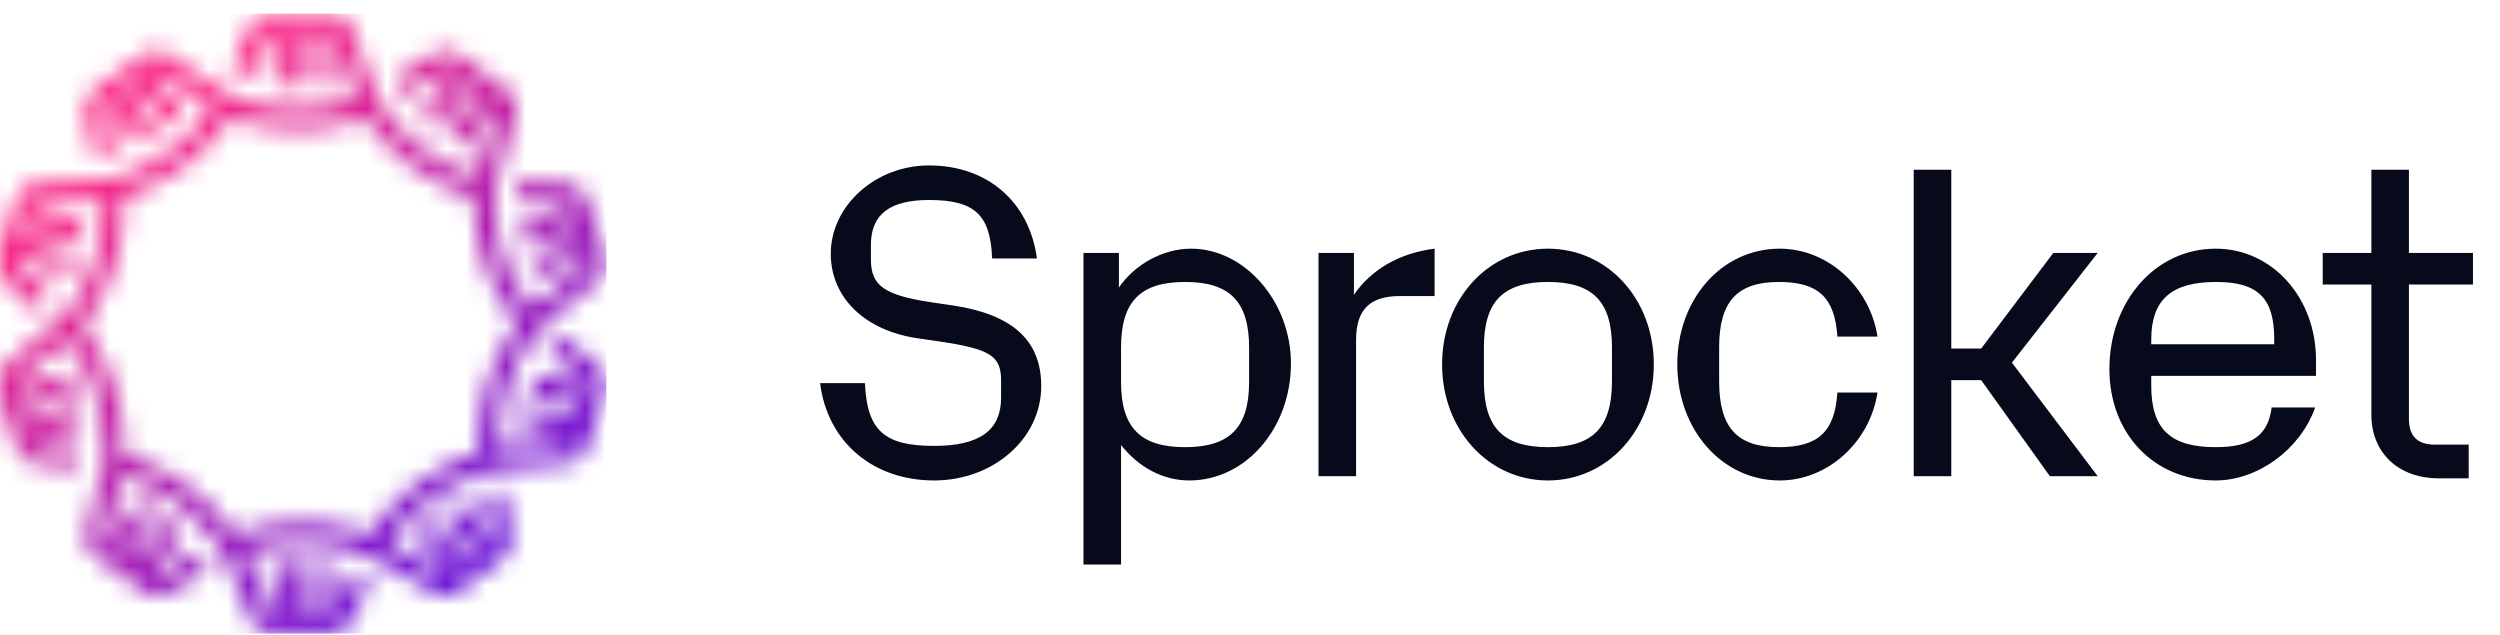 <svg width="126" height="32" viewBox="0 0 126 32" fill="none" xmlns="http://www.w3.org/2000/svg">
<path d="M47.078 24.215C43.98 24.215 41.699 22.257 41.333 19.31H43.592C43.7 21.698 44.56 22.473 47.078 22.473C49.358 22.473 50.455 21.698 50.455 20.041V19.181C50.455 17.933 49.917 17.589 47.293 17.201L46.26 17.051C43.571 16.664 41.871 14.986 41.871 12.791C41.871 10.36 44.13 8.338 46.819 8.338C49.767 8.338 51.875 10.166 52.263 13.028H50.004C49.917 10.812 49.121 10.08 46.819 10.08C44.84 10.08 43.894 10.812 43.894 12.339V13.071C43.894 14.405 44.56 14.878 46.992 15.244L48.024 15.394C51.036 15.846 52.478 17.159 52.478 19.46C52.478 22.107 50.068 24.215 47.078 24.215ZM60.029 12.533C62.739 12.533 65.063 15.201 65.063 18.32C65.063 21.59 62.782 24.215 59.943 24.215C58.63 24.215 57.404 23.57 56.5 22.43V28.453H54.607V12.748H56.393V14.491C57.189 13.329 58.609 12.533 60.029 12.533ZM62.955 19.245V17.524C62.955 15.201 61.986 14.211 59.727 14.211C57.468 14.211 56.5 15.201 56.5 17.524V19.245C56.5 21.547 57.468 22.537 59.727 22.537C61.986 22.537 62.955 21.547 62.955 19.245ZM68.238 14.857C69.12 13.566 70.562 12.748 72.304 12.533V14.921H70.562C69.034 14.921 68.346 15.61 68.346 17.137V24H66.453V12.748H68.238V14.857ZM78.016 24.215C75.004 24.215 72.681 21.655 72.681 18.363C72.681 15.072 75.004 12.533 78.016 12.533C81.028 12.533 83.352 15.072 83.352 18.363C83.352 21.655 81.028 24.215 78.016 24.215ZM78.016 22.537C80.275 22.537 81.243 21.547 81.243 19.224V17.503C81.243 15.201 80.275 14.211 78.016 14.211C75.757 14.211 74.789 15.201 74.789 17.503V19.224C74.789 21.547 75.757 22.537 78.016 22.537ZM89.7 24.215C86.795 24.215 84.536 21.655 84.536 18.363C84.536 15.072 86.774 12.533 89.7 12.533C92.109 12.533 94.239 14.448 94.626 16.965H92.604C92.475 14.986 91.636 14.211 89.657 14.211C87.548 14.211 86.645 15.201 86.645 17.503V19.224C86.645 21.547 87.548 22.537 89.657 22.537C91.636 22.537 92.475 21.762 92.604 19.783H94.626C94.239 22.3 92.109 24.215 89.7 24.215ZM96.451 24V8.553H98.345V17.567H99.851L103.486 12.748H105.724L101.4 18.277L105.724 24H103.314L99.851 19.159H98.345V24H96.451ZM116.727 18.944H108.423V19.439C108.423 21.633 109.391 22.537 111.671 22.537C113.478 22.537 114.318 21.935 114.49 20.536H116.684C115.931 22.666 113.78 24.215 111.671 24.215C108.595 24.215 106.314 21.892 106.314 18.6C106.314 15.201 108.616 12.533 111.671 12.533C114.511 12.533 116.727 14.986 116.727 18.148V18.944ZM111.693 14.211C109.455 14.211 108.423 15.093 108.423 17.116V17.352H114.619V17.072C114.619 15.05 113.823 14.211 111.693 14.211ZM122.916 24.108C120.873 24.108 119.517 22.817 119.517 20.902V14.34H117.065V12.748H119.517V8.553H121.41V12.748H124.638V14.34H121.41V21.117C121.41 21.978 121.841 22.408 122.701 22.408H124.422V24.108H122.916Z" fill="#070A1A"/>
<mask id="mask0_3100_8065" style="mask-type:alpha" maskUnits="userSpaceOnUse" x="-1" y="0" width="32" height="32">
<path fill-rule="evenodd" clip-rule="evenodd" d="M12.655 1.29C12.824 0.922 13.191 0.687 13.595 0.687H16.746C17.185 0.687 17.576 0.963 17.722 1.376L18.725 4.207C18.848 4.664 19.055 5.091 19.336 5.468L19.335 5.468L19.59 5.801C20.656 7.191 22.108 8.234 23.765 8.8L24.017 8.886L25.011 5.421L22.468 3.574L20.351 4.854L19.951 3.886L21.933 2.688C22.289 2.473 22.74 2.492 23.077 2.737L25.619 4.584C25.971 4.839 26.126 5.288 26.006 5.707L25.236 8.392C24.956 9.077 24.849 9.82 24.923 10.556C25.021 12.292 25.628 13.961 26.668 15.357L26.803 15.537L29.523 13.28L28.552 10.292L26.016 10.158V10.037C26.016 9.73 26.061 9.424 26.15 9.13L26.15 9.128L28.607 9.258C29.035 9.281 29.404 9.565 29.537 9.972L30.508 12.96C30.639 13.364 30.511 13.806 30.184 14.077L28.382 15.572L28.118 15.765C27.624 16.127 27.188 16.559 26.824 17.048L26.816 17.042L26.753 17.134C25.638 18.735 25.082 20.658 25.171 22.607L28.547 22.29L29.523 19.288L27.637 17.723C27.824 17.429 28.059 17.17 28.332 16.954L30.184 18.491C30.511 18.762 30.639 19.204 30.508 19.608L29.532 22.61C29.404 23.003 29.055 23.282 28.644 23.321L25.263 23.638L25.264 23.648L25.259 23.648C24.914 23.677 24.574 23.749 24.249 23.864L24.248 23.858L24.246 23.859C22.35 24.479 20.72 25.72 19.616 27.378L22.454 28.995L24.71 27.284L24.395 24.946C24.716 24.809 25.059 24.732 25.409 24.718L25.736 27.146C25.786 27.515 25.633 27.883 25.336 28.109L23.08 29.82C22.75 30.071 22.302 30.1 21.941 29.895L19.439 28.468C18.942 28.158 18.404 27.92 17.841 27.759C17.594 27.684 17.345 27.62 17.093 27.567L16.989 27.54L16.99 27.545C15.459 27.241 13.868 27.344 12.382 27.853L13.611 30.846H16.782L17.717 28.838C18.035 28.979 18.336 29.155 18.616 29.362L17.721 31.283C17.551 31.648 17.185 31.881 16.782 31.881H13.611C13.191 31.881 12.812 31.627 12.653 31.239L11.671 28.848L11.681 28.844C11.607 28.643 11.523 28.448 11.429 28.257L11.425 28.248L11.424 28.248C11.291 27.981 11.136 27.723 10.962 27.479L10.881 27.366L10.882 27.365L10.863 27.34L10.833 27.298L10.832 27.299L10.679 27.1C9.554 25.639 8.001 24.563 6.237 24.025L6.109 23.985L5.352 27.137L7.919 29.002L9.979 27.864C10.15 28.165 10.297 28.48 10.419 28.804L8.42 29.908C8.068 30.103 7.636 30.076 7.311 29.84L4.743 27.974C4.404 27.728 4.247 27.302 4.345 26.895L4.915 24.52L5.086 24.039C5.241 23.603 5.297 23.138 5.251 22.677L5.185 22.028C5.096 20.367 4.542 18.763 3.583 17.399L3.386 17.12L0.851 19.283L1.832 22.302L3.937 22.575L3.939 22.703C3.944 22.958 3.917 23.213 3.859 23.462L3.826 23.605L1.699 23.329C1.303 23.278 0.971 23.003 0.848 22.622L-0.133 19.603C-0.263 19.204 -0.14 18.767 0.179 18.495L2.489 16.525C2.829 16.308 3.134 16.041 3.394 15.734L3.395 15.735L3.407 15.717C3.557 15.537 3.691 15.344 3.808 15.139L3.905 14.967L3.904 14.967C4.718 13.63 5.165 12.098 5.196 10.528L5.205 10.092L1.824 10.29L0.845 13.304L2.568 14.946L2.281 15.227C2.201 15.305 2.115 15.377 2.024 15.443L1.775 15.621L0.131 14.054C-0.158 13.779 -0.263 13.363 -0.14 12.984L0.84 9.97C0.971 9.565 1.338 9.282 1.764 9.257L4.498 9.096L4.498 9.099L5.175 9.062C5.45 9.046 5.722 8.998 5.985 8.919L5.986 8.921L6.133 8.872C7.95 8.264 9.521 7.084 10.611 5.51L10.647 5.459L7.891 3.586L5.337 5.442L5.773 7.779L4.73 7.834L4.319 5.632C4.246 5.239 4.405 4.839 4.728 4.604L7.283 2.748C7.636 2.492 8.112 2.484 8.473 2.73L10.59 4.168L10.588 4.169L11.117 4.548C11.491 4.815 11.915 5.004 12.364 5.105L12.555 5.148C14.267 5.637 16.089 5.601 17.783 5.04L17.907 4.999L16.746 1.722H13.595L12.586 3.919L11.66 3.453L12.655 1.29ZM11.579 5.931L11.463 6.099C10.244 7.858 8.49 9.175 6.462 9.854L6.244 9.927L6.231 10.548C6.193 12.468 5.598 14.336 4.519 15.924L4.171 16.436L4.43 16.804C5.566 18.42 6.193 20.338 6.232 22.313L6.244 22.944L6.54 23.034C8.51 23.636 10.243 24.837 11.499 26.469L11.861 26.939C13.957 26.175 16.251 26.14 18.37 26.841L18.666 26.939L18.667 26.938C19.9 25.019 21.756 23.584 23.924 22.875L24.143 22.803L24.136 22.655C24.037 20.479 24.658 18.33 25.903 16.542L26.076 16.294L25.838 15.976C24.639 14.368 23.957 12.434 23.88 10.429L23.861 9.927L23.431 9.78C21.581 9.148 19.958 7.983 18.768 6.431L18.385 5.931L18.108 6.023C16.144 6.673 14.027 6.692 12.051 6.078L11.579 5.931Z" fill="#070A1A"/>
<path fill-rule="evenodd" clip-rule="evenodd" d="M14.846 1.74C14.845 1.508 14.656 1.32 14.425 1.321L14.229 1.322C13.997 1.323 13.81 1.512 13.811 1.744L13.821 4.216L14.857 4.378L14.846 1.74Z" fill="#070A1A"/>
<path fill-rule="evenodd" clip-rule="evenodd" d="M16.491 1.74C16.49 1.508 16.302 1.32 16.07 1.321L15.874 1.322C15.642 1.323 15.455 1.512 15.456 1.744L15.466 4.216L16.502 4.378L16.491 1.74Z" fill="#070A1A"/>
<path fill-rule="evenodd" clip-rule="evenodd" d="M15.492 30.897C15.492 31.129 15.68 31.317 15.912 31.317L16.108 31.317C16.34 31.317 16.527 31.129 16.527 30.897L16.527 28.424L15.492 28.258L15.492 30.897Z" fill="#070A1A"/>
<path fill-rule="evenodd" clip-rule="evenodd" d="M13.847 30.891C13.847 31.122 14.035 31.311 14.267 31.311L14.463 31.311C14.694 31.311 14.882 31.122 14.882 30.891L14.882 28.418L13.847 28.252L13.847 30.891Z" fill="#070A1A"/>
<path fill-rule="evenodd" clip-rule="evenodd" d="M23.586 4.366C23.723 4.178 23.681 3.916 23.493 3.78L23.335 3.665C23.148 3.528 22.885 3.57 22.749 3.758L21.296 5.758L22.035 6.501L23.586 4.366Z" fill="#070A1A"/>
<path fill-rule="evenodd" clip-rule="evenodd" d="M24.913 5.338C25.049 5.15 25.008 4.888 24.82 4.752L24.662 4.637C24.474 4.5 24.212 4.542 24.076 4.73L22.623 6.73L23.362 7.473L24.913 5.338Z" fill="#070A1A"/>
<path fill-rule="evenodd" clip-rule="evenodd" d="M6.878 28.27C6.741 28.457 6.781 28.72 6.968 28.857L7.126 28.973C7.313 29.11 7.576 29.069 7.713 28.882L9.174 26.887L8.437 26.141L6.878 28.27Z" fill="#070A1A"/>
<path fill-rule="evenodd" clip-rule="evenodd" d="M5.554 27.293C5.417 27.48 5.458 27.743 5.645 27.88L5.803 27.995C5.99 28.132 6.253 28.092 6.39 27.905L7.85 25.91L7.114 25.164L5.554 27.293Z" fill="#070A1A"/>
<path fill-rule="evenodd" clip-rule="evenodd" d="M28.984 11.471C29.204 11.398 29.323 11.161 29.25 10.941L29.189 10.755C29.116 10.535 28.878 10.416 28.658 10.489L26.311 11.268L26.48 12.303L28.984 11.471Z" fill="#070A1A"/>
<path fill-rule="evenodd" clip-rule="evenodd" d="M29.496 13.035C29.716 12.961 29.836 12.724 29.762 12.504L29.701 12.318C29.628 12.098 29.39 11.979 29.17 12.052L26.824 12.832L26.992 13.866L29.496 13.035Z" fill="#070A1A"/>
<path fill-rule="evenodd" clip-rule="evenodd" d="M1.477 21.162C1.256 21.235 1.136 21.472 1.208 21.692L1.269 21.878C1.341 22.098 1.579 22.218 1.799 22.146L4.149 21.376L3.984 20.341L1.477 21.162Z" fill="#070A1A"/>
<path fill-rule="evenodd" clip-rule="evenodd" d="M0.971 19.597C0.75 19.669 0.63 19.907 0.702 20.127L0.763 20.313C0.835 20.533 1.072 20.653 1.293 20.581L3.642 19.811L3.478 18.776L0.971 19.597Z" fill="#070A1A"/>
<path fill-rule="evenodd" clip-rule="evenodd" d="M29.17 20.594C29.391 20.666 29.628 20.546 29.7 20.325L29.761 20.14C29.833 19.919 29.712 19.682 29.492 19.61L27.142 18.842L26.662 19.774L29.17 20.594Z" fill="#070A1A"/>
<path fill-rule="evenodd" clip-rule="evenodd" d="M28.653 22.155C28.873 22.227 29.11 22.107 29.183 21.887L29.243 21.701C29.315 21.481 29.195 21.244 28.975 21.172L26.624 20.403L26.145 21.335L28.653 22.155Z" fill="#070A1A"/>
<path fill-rule="evenodd" clip-rule="evenodd" d="M1.289 12.036C1.069 11.963 0.832 12.082 0.759 12.302L0.697 12.488C0.624 12.708 0.744 12.945 0.964 13.018L3.311 13.796L3.794 12.866L1.289 12.036Z" fill="#070A1A"/>
<path fill-rule="evenodd" clip-rule="evenodd" d="M1.813 10.476C1.593 10.403 1.355 10.523 1.282 10.743L1.221 10.928C1.148 11.149 1.267 11.386 1.487 11.459L3.834 12.236L4.318 11.306L1.813 10.476Z" fill="#070A1A"/>
<path fill-rule="evenodd" clip-rule="evenodd" d="M23.851 27.979C23.987 28.167 24.249 28.209 24.437 28.073L24.596 27.959C24.784 27.823 24.826 27.561 24.69 27.372L23.242 25.368L22.306 25.839L23.851 27.979Z" fill="#070A1A"/>
<path fill-rule="evenodd" clip-rule="evenodd" d="M22.513 28.936C22.649 29.124 22.911 29.167 23.099 29.031L23.258 28.916C23.446 28.781 23.488 28.518 23.353 28.33L21.905 26.326L20.969 26.797L22.513 28.936Z" fill="#070A1A"/>
<path fill-rule="evenodd" clip-rule="evenodd" d="M6.351 4.647C6.216 4.459 5.954 4.415 5.766 4.55L5.607 4.664C5.418 4.799 5.375 5.061 5.51 5.25L6.949 7.26L7.888 6.793L6.351 4.647Z" fill="#070A1A"/>
<path fill-rule="evenodd" clip-rule="evenodd" d="M7.693 3.695C7.558 3.506 7.295 3.463 7.107 3.598L6.948 3.712C6.759 3.847 6.716 4.109 6.851 4.298L8.291 6.308L9.229 5.841L7.693 3.695Z" fill="#070A1A"/>
</mask>
<g mask="url(#mask0_3100_8065)">
<rect y="0.687" width="30.558" height="31.245" fill="url(#paint0_linear_3100_8065)"/>
</g>
<defs>
<linearGradient id="paint0_linear_3100_8065" x1="8.176" y1="6.352" x2="31.671" y2="36.382" gradientUnits="userSpaceOnUse">
<stop stop-color="#F72585"/>
<stop offset="1" stop-color="#2D00F7"/>
</linearGradient>
</defs>
</svg>
